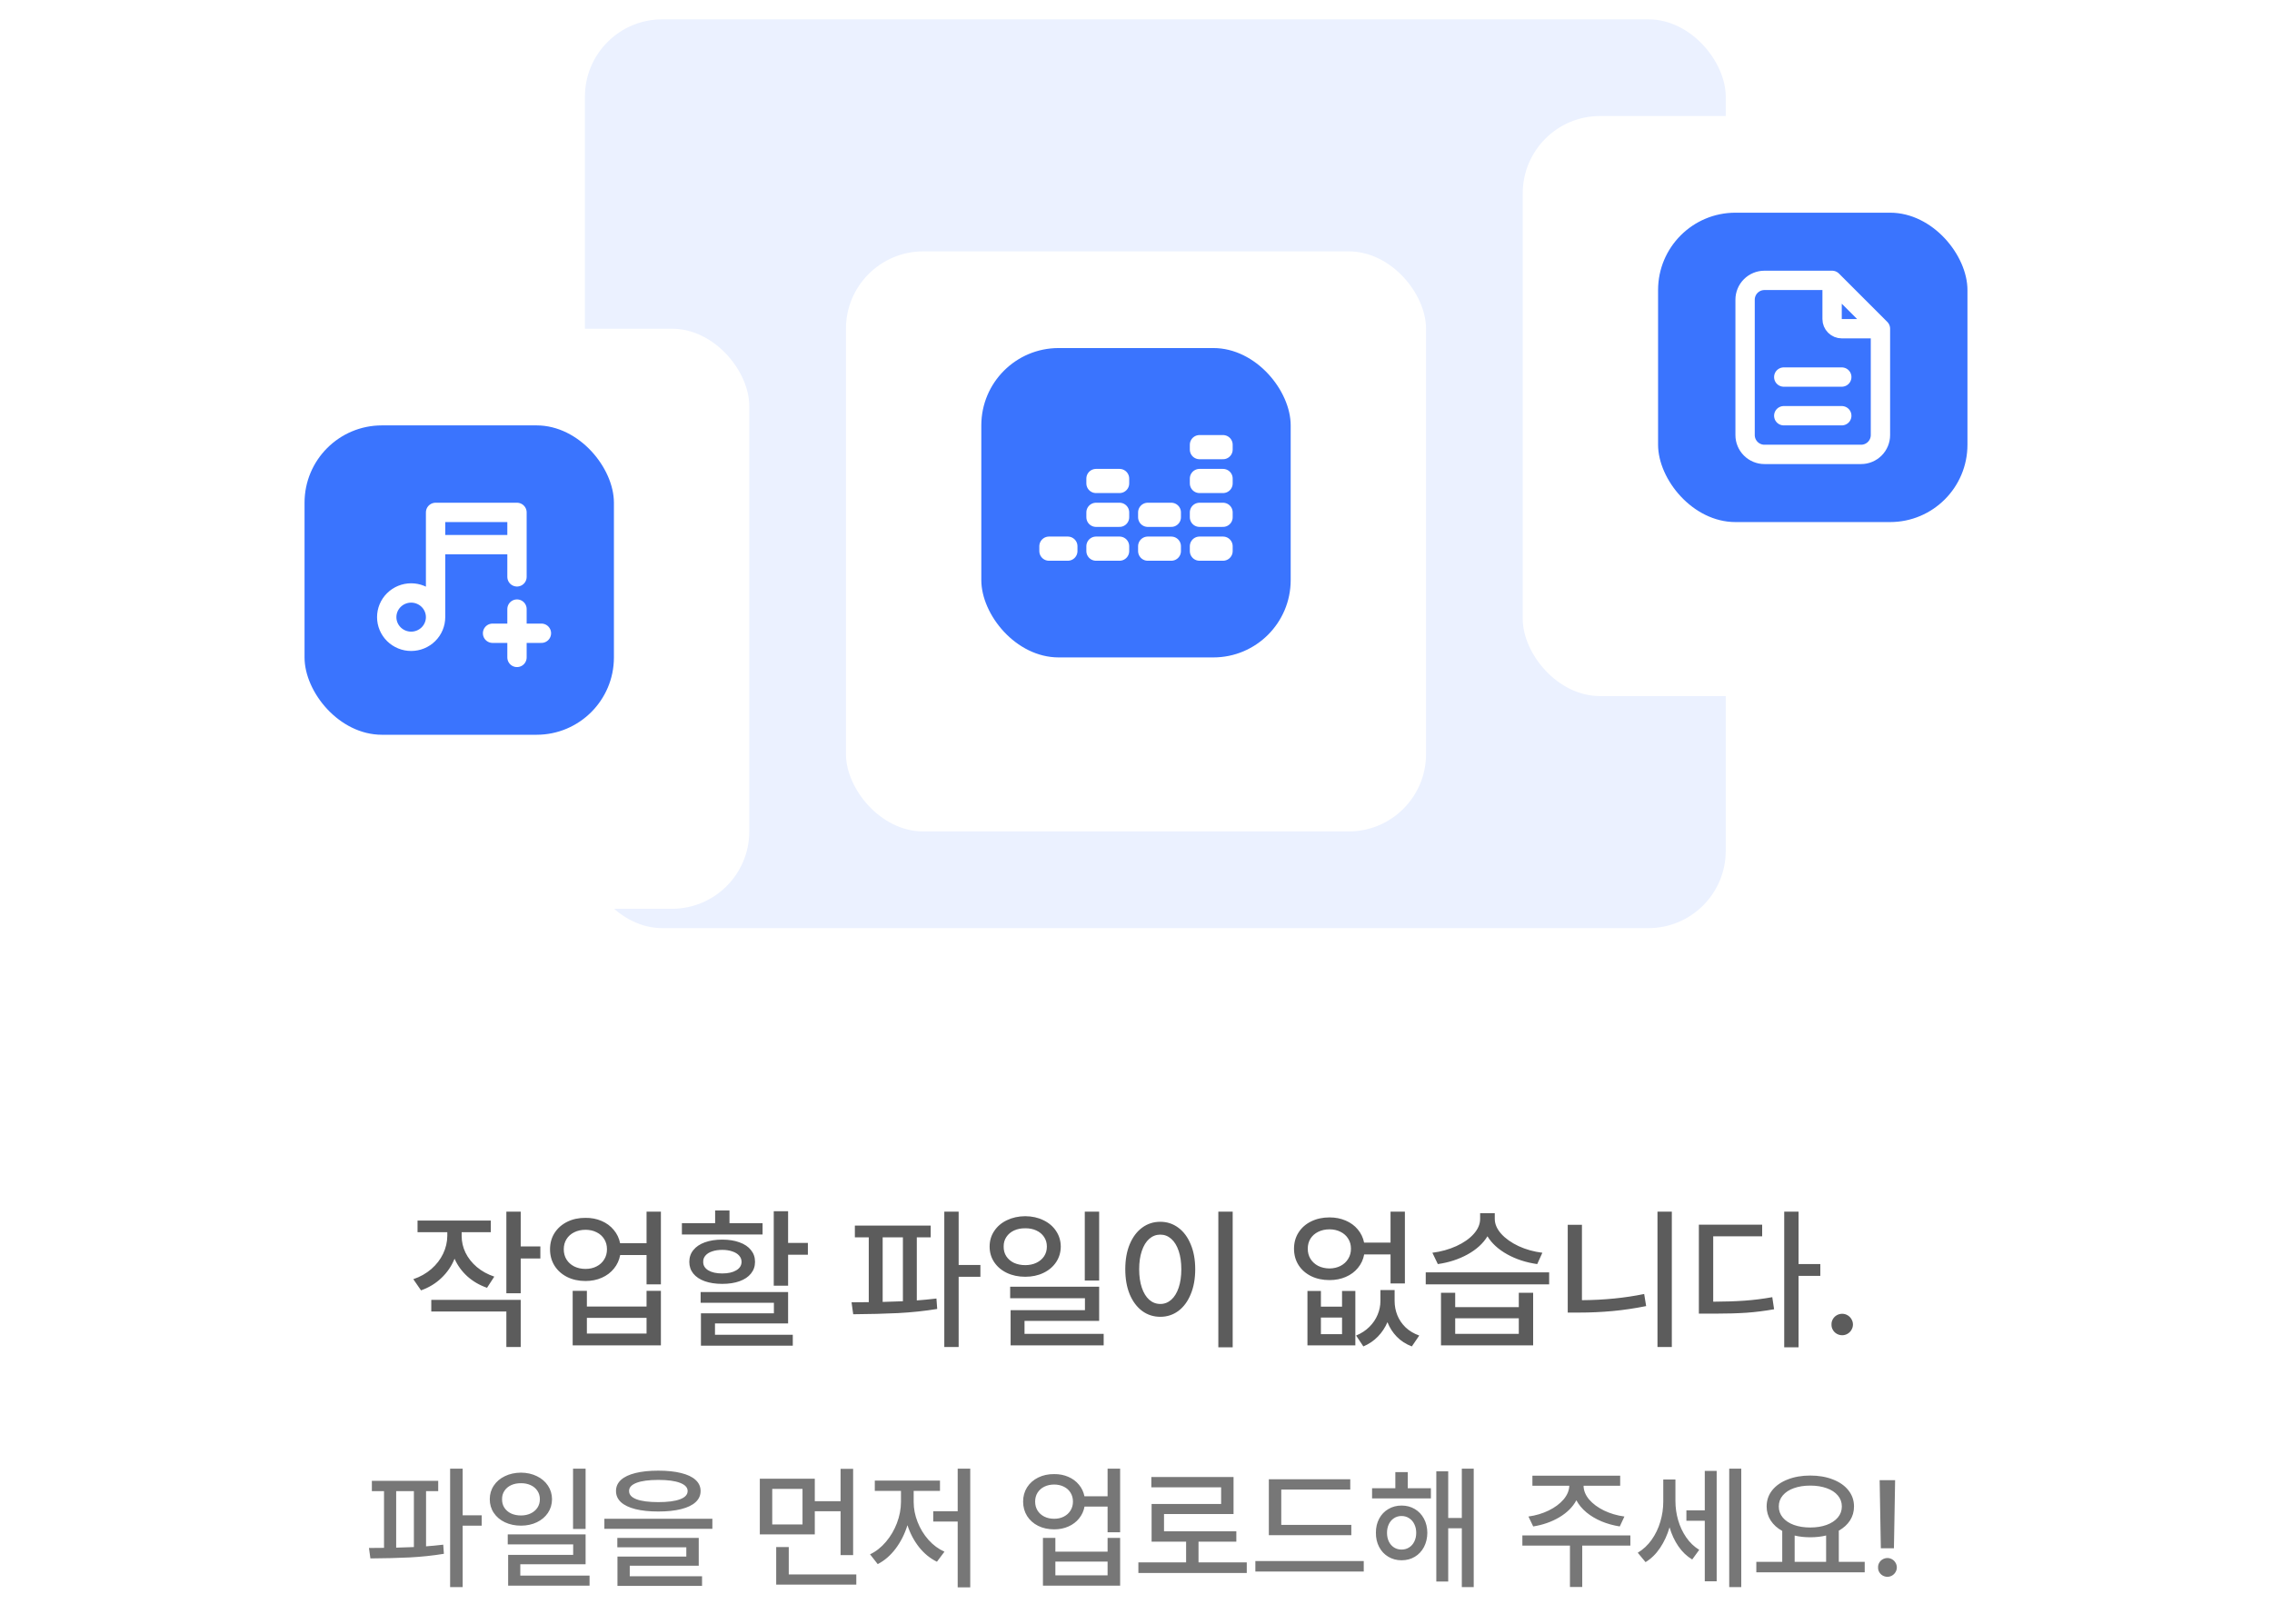 <svg width="235" height="168" viewBox="0 0 235 168" fill="none" xmlns="http://www.w3.org/2000/svg">
<rect x="60.5" y="2" width="118" height="94" rx="8" fill="#EBF1FF"/>
<g filter="url(#filter0_d_2048_15058)">
<rect x="87.5" y="22" width="60" height="60" rx="8" fill="white"/>
</g>
<rect x="101.5" y="36" width="32" height="32" rx="8" fill="#3A74FE"/>
<path d="M108.5 56.5H110.446V57H108.5V56.5Z" stroke="white" stroke-width="2" stroke-linecap="round" stroke-linejoin="round"/>
<path d="M113.365 56.5H115.797V57H113.365V56.5Z" stroke="white" stroke-width="2" stroke-linecap="round" stroke-linejoin="round"/>
<path d="M121.149 57H118.716V56.5H121.149V57Z" stroke="white" stroke-width="2" stroke-linecap="round" stroke-linejoin="round"/>
<path d="M126.5 57H124.068V56.5H126.5V57Z" stroke="white" stroke-width="2" stroke-linecap="round" stroke-linejoin="round"/>
<path d="M126.5 53H124.068V53.5H126.5V53Z" stroke="white" stroke-width="2" stroke-linecap="round" stroke-linejoin="round"/>
<path d="M126.5 49.5H124.068V50H126.5V49.5Z" stroke="white" stroke-width="2" stroke-linecap="round" stroke-linejoin="round"/>
<path d="M126.5 46H124.068V46.5H126.5V46Z" stroke="white" stroke-width="2" stroke-linecap="round" stroke-linejoin="round"/>
<path d="M121.149 53H118.716V53.5H121.149V53Z" stroke="white" stroke-width="2" stroke-linecap="round" stroke-linejoin="round"/>
<path d="M113.365 53.5H115.797V53H113.365V53.5Z" stroke="white" stroke-width="2" stroke-linecap="round" stroke-linejoin="round"/>
<path d="M113.365 49.5H115.797V50H113.365V49.5Z" stroke="white" stroke-width="2" stroke-linecap="round" stroke-linejoin="round"/>
<g filter="url(#filter1_d_2048_15058)">
<rect x="17.5" y="30" width="60" height="60" rx="8" fill="white"/>
</g>
<rect x="31.5" y="44" width="32" height="32" rx="8" fill="#3A74FE"/>
<path d="M45.053 63.833C45.053 64.496 44.786 65.132 44.313 65.601C43.839 66.07 43.196 66.333 42.526 66.333C41.856 66.333 41.214 66.07 40.74 65.601C40.266 65.132 40 64.496 40 63.833C40 63.17 40.266 62.534 40.74 62.066C41.214 61.597 41.856 61.333 42.526 61.333C43.196 61.333 43.839 61.597 44.313 62.066C44.786 62.534 45.053 63.17 45.053 63.833ZM45.053 63.833V53H53.474V59.667M45.053 56.333H53.474M50.947 65.5H56M53.474 63V68" stroke="white" stroke-width="2" stroke-linecap="round" stroke-linejoin="round"/>
<g filter="url(#filter2_d_2048_15058)">
<rect x="157.5" y="8" width="60" height="60" rx="8" fill="white"/>
</g>
<rect x="171.5" y="22" width="32" height="32" rx="8" fill="#3A74FE"/>
<path d="M189.5 29V33C189.5 33.265 189.605 33.52 189.793 33.707C189.98 33.895 190.235 34 190.5 34H194.5M189.5 29H182.5C181.97 29 181.461 29.211 181.086 29.586C180.711 29.961 180.5 30.47 180.5 31V45C180.5 45.53 180.711 46.039 181.086 46.414C181.461 46.789 181.97 47 182.5 47H192.5C193.03 47 193.539 46.789 193.914 46.414C194.289 46.039 194.5 45.53 194.5 45V34M189.5 29L194.5 34M184.5 43H190.5M184.5 39H190.5" stroke="white" stroke-width="2" stroke-linecap="round" stroke-linejoin="round"/>
<path d="M47.75 127.844C47.75 128.443 47.883 129.018 48.148 129.57C48.419 130.122 48.807 130.615 49.312 131.047C49.823 131.479 50.427 131.812 51.125 132.047L50.375 133.203C49.594 132.932 48.914 132.536 48.336 132.016C47.763 131.495 47.323 130.888 47.016 130.195C46.708 130.956 46.255 131.62 45.656 132.188C45.062 132.755 44.359 133.182 43.547 133.469L42.75 132.312C43.469 132.068 44.091 131.716 44.617 131.258C45.143 130.799 45.547 130.276 45.828 129.688C46.115 129.094 46.26 128.474 46.266 127.828V127.453H43.188V126.25H50.766V127.453H47.75V127.844ZM53.859 128.922H55.891V130.172H53.859V133.766H52.375V125.328H53.859V128.922ZM53.859 139.328H52.375V135.656H44.609V134.453H53.859V139.328ZM60.562 125.969C61.167 125.964 61.721 126.07 62.227 126.289C62.737 126.508 63.156 126.818 63.484 127.219C63.818 127.615 64.037 128.073 64.141 128.594H66.875V125.328H68.359V132.844H66.875V129.812H64.148C64.049 130.344 63.833 130.812 63.5 131.219C63.172 131.625 62.753 131.94 62.242 132.164C61.737 132.388 61.177 132.5 60.562 132.5C59.854 132.5 59.221 132.362 58.664 132.086C58.107 131.805 57.672 131.417 57.359 130.922C57.047 130.422 56.891 129.854 56.891 129.219C56.891 128.589 57.047 128.026 57.359 127.531C57.677 127.036 58.115 126.651 58.672 126.375C59.229 126.099 59.859 125.964 60.562 125.969ZM60.562 127.203C60.125 127.203 59.734 127.289 59.391 127.461C59.052 127.628 58.786 127.865 58.594 128.172C58.406 128.474 58.312 128.823 58.312 129.219C58.312 129.615 58.406 129.966 58.594 130.273C58.786 130.581 59.052 130.82 59.391 130.992C59.734 131.164 60.125 131.25 60.562 131.25C60.99 131.25 61.37 131.164 61.703 130.992C62.042 130.82 62.305 130.581 62.492 130.273C62.685 129.966 62.781 129.615 62.781 129.219C62.781 128.823 62.688 128.474 62.5 128.172C62.312 127.865 62.05 127.628 61.711 127.461C61.372 127.289 60.99 127.203 60.562 127.203ZM60.703 135.141H66.875V133.516H68.359V139.156H59.234V133.516H60.703V135.141ZM66.875 137.938V136.312H60.703V137.938H66.875ZM81.516 128.562H83.562V129.781H81.516V132.984H80.031V125.281H81.516V128.562ZM81.516 136.891H73.953V138.062H82V139.188H72.5V135.844H80.047V134.75H72.469V133.641H81.516V136.891ZM78.875 127.688H70.531V126.516H73.969V125.203H75.453V126.516H78.875V127.688ZM74.703 128.219C75.38 128.219 75.974 128.312 76.484 128.5C77 128.682 77.396 128.948 77.672 129.297C77.953 129.641 78.094 130.047 78.094 130.516C78.094 130.984 77.953 131.391 77.672 131.734C77.396 132.078 77.003 132.341 76.492 132.523C75.982 132.706 75.385 132.797 74.703 132.797C74.016 132.797 73.414 132.706 72.898 132.523C72.388 132.341 71.992 132.078 71.711 131.734C71.435 131.391 71.297 130.984 71.297 130.516C71.297 130.047 71.438 129.641 71.719 129.297C72 128.948 72.396 128.682 72.906 128.5C73.422 128.312 74.021 128.219 74.703 128.219ZM74.703 129.281C74.307 129.281 73.958 129.333 73.656 129.438C73.359 129.536 73.13 129.68 72.969 129.867C72.807 130.049 72.729 130.266 72.734 130.516C72.729 130.885 72.904 131.18 73.258 131.398C73.617 131.612 74.099 131.719 74.703 131.719C75.307 131.719 75.789 131.612 76.148 131.398C76.513 131.185 76.698 130.891 76.703 130.516C76.698 130.266 76.612 130.049 76.445 129.867C76.279 129.68 76.044 129.536 75.742 129.438C75.445 129.333 75.099 129.281 74.703 129.281ZM96.266 127.984H94.828V134.508C95.427 134.466 96.104 134.401 96.859 134.312L96.938 135.391C95.635 135.604 94.281 135.747 92.875 135.82C91.469 135.888 89.927 135.927 88.25 135.938L88.078 134.703L89.859 134.688V127.984H88.422V126.766H96.266V127.984ZM99.156 130.844H101.406V132.062H99.156V139.328H97.672V125.328H99.156V130.844ZM91.297 134.664C91.995 134.648 92.693 134.625 93.391 134.594V127.984H91.297V134.664ZM106.047 125.797C106.745 125.802 107.37 125.94 107.922 126.211C108.479 126.477 108.917 126.849 109.234 127.328C109.552 127.802 109.714 128.339 109.719 128.938C109.714 129.542 109.552 130.081 109.234 130.555C108.917 131.029 108.479 131.398 107.922 131.664C107.37 131.93 106.745 132.062 106.047 132.062C105.344 132.062 104.711 131.93 104.148 131.664C103.591 131.398 103.154 131.029 102.836 130.555C102.518 130.081 102.359 129.542 102.359 128.938C102.359 128.339 102.518 127.802 102.836 127.328C103.154 126.849 103.591 126.477 104.148 126.211C104.711 125.94 105.344 125.802 106.047 125.797ZM106.047 127.047C105.62 127.042 105.234 127.117 104.891 127.273C104.552 127.43 104.286 127.654 104.094 127.945C103.901 128.232 103.807 128.562 103.812 128.938C103.807 129.318 103.898 129.654 104.086 129.945C104.279 130.237 104.544 130.464 104.883 130.625C105.227 130.781 105.615 130.859 106.047 130.859C106.474 130.859 106.857 130.779 107.195 130.617C107.534 130.456 107.799 130.232 107.992 129.945C108.185 129.654 108.281 129.318 108.281 128.938C108.281 128.562 108.185 128.232 107.992 127.945C107.799 127.654 107.531 127.43 107.188 127.273C106.849 127.117 106.469 127.042 106.047 127.047ZM113.688 132.453H112.203V125.328H113.688V132.453ZM113.688 136.625H105.969V137.969H114.156V139.156H104.531V135.516H112.219V134.281H104.484V133.094H113.688V136.625ZM127.5 139.359H126.016V125.328H127.5V139.359ZM120.016 126.375C120.708 126.375 121.328 126.578 121.875 126.984C122.422 127.385 122.849 127.958 123.156 128.703C123.469 129.443 123.625 130.302 123.625 131.281C123.625 132.266 123.469 133.13 123.156 133.875C122.849 134.62 122.422 135.195 121.875 135.602C121.328 136.003 120.708 136.203 120.016 136.203C119.312 136.203 118.688 136.003 118.141 135.602C117.594 135.195 117.164 134.622 116.852 133.883C116.544 133.138 116.391 132.271 116.391 131.281C116.391 130.297 116.544 129.435 116.852 128.695C117.164 127.951 117.594 127.378 118.141 126.977C118.688 126.576 119.312 126.375 120.016 126.375ZM120.016 127.703C119.583 127.703 119.201 127.849 118.867 128.141C118.539 128.432 118.284 128.849 118.102 129.391C117.919 129.927 117.828 130.557 117.828 131.281C117.828 132.01 117.919 132.646 118.102 133.188C118.284 133.729 118.539 134.146 118.867 134.438C119.201 134.729 119.583 134.875 120.016 134.875C120.443 134.875 120.82 134.729 121.148 134.438C121.477 134.146 121.732 133.729 121.914 133.188C122.096 132.646 122.188 132.01 122.188 131.281C122.188 130.557 122.096 129.927 121.914 129.391C121.732 128.849 121.477 128.432 121.148 128.141C120.82 127.849 120.443 127.703 120.016 127.703ZM136.625 135.156H138.812V133.531H140.188V139.156H135.234V133.531H136.625V135.156ZM138.812 138V136.281H136.625V138H138.812ZM144.25 134.578C144.25 135.083 144.344 135.57 144.531 136.039C144.719 136.508 145.003 136.927 145.383 137.297C145.768 137.661 146.24 137.943 146.797 138.141L146.031 139.266C145.417 139.031 144.898 138.698 144.477 138.266C144.06 137.839 143.737 137.336 143.508 136.758C143.268 137.32 142.938 137.818 142.516 138.25C142.099 138.682 141.599 139.021 141.016 139.266L140.266 138.141C140.807 137.917 141.266 137.617 141.641 137.242C142.021 136.862 142.305 136.443 142.492 135.984C142.685 135.521 142.781 135.052 142.781 134.578V133.438H144.25V134.578ZM137.516 125.922C138.125 125.922 138.682 126.031 139.188 126.25C139.693 126.464 140.109 126.768 140.438 127.164C140.771 127.56 140.99 128.016 141.094 128.531H143.828V125.328H145.312V132.75H143.828V129.75H141.102C141.003 130.281 140.786 130.747 140.453 131.148C140.125 131.549 139.706 131.859 139.195 132.078C138.69 132.297 138.13 132.406 137.516 132.406C136.807 132.406 136.174 132.271 135.617 132C135.06 131.724 134.625 131.341 134.312 130.852C134 130.357 133.844 129.792 133.844 129.156C133.844 128.531 134 127.974 134.312 127.484C134.625 126.99 135.06 126.607 135.617 126.336C136.174 126.06 136.807 125.922 137.516 125.922ZM137.516 127.156C137.078 127.156 136.688 127.242 136.344 127.414C136.005 127.581 135.74 127.815 135.547 128.117C135.359 128.419 135.266 128.766 135.266 129.156C135.266 129.552 135.359 129.904 135.547 130.211C135.74 130.518 136.005 130.76 136.344 130.938C136.688 131.109 137.078 131.198 137.516 131.203C137.943 131.198 138.323 131.109 138.656 130.938C138.995 130.76 139.258 130.518 139.445 130.211C139.638 129.904 139.734 129.552 139.734 129.156C139.734 128.766 139.638 128.419 139.445 128.117C139.258 127.815 138.995 127.581 138.656 127.414C138.323 127.242 137.943 127.156 137.516 127.156ZM150.516 135.203H157.094V133.719H158.578V139.156H149.047V133.719H150.516V135.203ZM157.094 137.969V136.359H150.516V137.969H157.094ZM160.234 132.844H147.469V131.609H160.234V132.844ZM154.609 126.078C154.609 126.604 154.831 127.117 155.273 127.617C155.721 128.112 156.32 128.536 157.07 128.891C157.826 129.24 158.646 129.469 159.531 129.578L159 130.75C157.854 130.589 156.82 130.253 155.898 129.742C154.982 129.232 154.299 128.609 153.852 127.875C153.404 128.615 152.719 129.24 151.797 129.75C150.88 130.255 149.854 130.589 148.719 130.75L148.156 129.578C149.052 129.464 149.878 129.234 150.633 128.891C151.388 128.547 151.987 128.128 152.43 127.633C152.872 127.138 153.094 126.62 153.094 126.078V125.484H154.609V126.078ZM172.922 139.328H171.438V125.328H172.922V139.328ZM163.625 134.484C165.917 134.469 168.062 134.255 170.062 133.844L170.266 135.094C169.078 135.333 167.917 135.505 166.781 135.609C165.646 135.714 164.495 135.766 163.328 135.766H162.156V126.688H163.625V134.484ZM186.031 130.75H188.281V131.969H186.031V139.359H184.547V125.328H186.031V130.75ZM182.266 127.875H177.203V134.641C178.443 134.635 179.531 134.599 180.469 134.531C181.411 134.464 182.359 134.344 183.312 134.172L183.5 135.422C182.536 135.594 181.589 135.714 180.656 135.781C179.729 135.844 178.656 135.875 177.438 135.875H176.844H175.719V126.672H182.266V127.875ZM190.547 138.109C190.349 138.109 190.161 138.06 189.984 137.961C189.812 137.862 189.677 137.727 189.578 137.555C189.479 137.383 189.432 137.198 189.438 137C189.432 136.802 189.479 136.617 189.578 136.445C189.677 136.273 189.812 136.138 189.984 136.039C190.161 135.94 190.349 135.891 190.547 135.891C190.74 135.891 190.922 135.94 191.094 136.039C191.266 136.138 191.401 136.273 191.5 136.445C191.604 136.617 191.656 136.802 191.656 137C191.656 137.198 191.604 137.383 191.5 137.555C191.401 137.727 191.266 137.862 191.094 137.961C190.922 138.06 190.74 138.109 190.547 138.109Z" fill="#5C5C5C"/>
<path d="M45.326 154.236H44.068V159.944C44.592 159.908 45.185 159.851 45.846 159.773L45.914 160.717C44.775 160.904 43.59 161.029 42.359 161.093C41.129 161.152 39.78 161.186 38.312 161.195L38.162 160.115L39.721 160.102V154.236H38.463V153.17H45.326V154.236ZM47.855 156.738H49.824V157.805H47.855V164.162H46.557V151.912H47.855V156.738ZM40.978 160.081C41.589 160.067 42.2 160.047 42.81 160.02V154.236H40.978V160.081ZM53.885 152.322C54.495 152.327 55.042 152.448 55.525 152.685C56.013 152.917 56.396 153.243 56.674 153.662C56.952 154.077 57.093 154.546 57.098 155.07C57.093 155.599 56.952 156.071 56.674 156.485C56.396 156.9 56.013 157.224 55.525 157.456C55.042 157.688 54.495 157.805 53.885 157.805C53.27 157.805 52.716 157.688 52.224 157.456C51.736 157.224 51.353 156.9 51.075 156.485C50.797 156.071 50.658 155.599 50.658 155.07C50.658 154.546 50.797 154.077 51.075 153.662C51.353 153.243 51.736 152.917 52.224 152.685C52.716 152.448 53.27 152.327 53.885 152.322ZM53.885 153.416C53.511 153.411 53.174 153.478 52.873 153.614C52.577 153.751 52.344 153.947 52.176 154.202C52.007 154.453 51.925 154.742 51.93 155.07C51.925 155.403 52.005 155.697 52.169 155.952C52.338 156.207 52.57 156.406 52.866 156.547C53.167 156.684 53.507 156.752 53.885 156.752C54.258 156.752 54.593 156.681 54.89 156.54C55.186 156.399 55.418 156.203 55.587 155.952C55.755 155.697 55.84 155.403 55.84 155.07C55.84 154.742 55.755 154.453 55.587 154.202C55.418 153.947 55.184 153.751 54.883 153.614C54.587 153.478 54.254 153.411 53.885 153.416ZM60.57 158.146H59.272V151.912H60.57V158.146ZM60.57 161.797H53.816V162.973H60.98V164.012H52.559V160.826H59.285V159.746H52.518V158.707H60.57V161.797ZM68.09 152.117C69.01 152.117 69.796 152.199 70.448 152.363C71.105 152.523 71.603 152.76 71.945 153.074C72.292 153.389 72.465 153.771 72.465 154.223C72.465 154.674 72.292 155.059 71.945 155.378C71.603 155.692 71.105 155.932 70.448 156.096C69.796 156.26 69.01 156.342 68.09 156.342C67.169 156.342 66.381 156.26 65.725 156.096C65.073 155.932 64.574 155.692 64.228 155.378C63.886 155.059 63.715 154.674 63.715 154.223C63.715 153.771 63.886 153.389 64.228 153.074C64.574 152.76 65.073 152.523 65.725 152.363C66.381 152.199 67.169 152.117 68.09 152.117ZM68.09 153.074C67.115 153.074 66.365 153.174 65.841 153.375C65.317 153.576 65.059 153.858 65.068 154.223C65.064 154.596 65.319 154.881 65.834 155.077C66.353 155.273 67.106 155.371 68.09 155.371C69.07 155.371 69.819 155.273 70.339 155.077C70.863 154.881 71.125 154.596 71.125 154.223C71.125 153.858 70.861 153.576 70.332 153.375C69.808 153.174 69.061 153.074 68.09 153.074ZM73.682 158.133H62.512V157.094H73.682V158.133ZM72.273 161.947H65.137V163.041H72.615V164.039H63.865V161.004H70.988V160.047H63.852V159.076H72.273V161.947ZM84.277 155.275H86.943V151.926H88.242V160.854H86.943V156.314H84.277V158.707H78.59V152.951H84.277V155.275ZM79.875 157.682H83.006V154.004H79.875V157.682ZM88.57 163.902H80.285V160.02H81.584V162.85H88.57V163.902ZM100.355 164.189H99.057V157.381H96.527V156.314H99.057V151.912H100.355V164.189ZM94.504 155.357C94.504 156.046 94.638 156.734 94.907 157.422C95.176 158.11 95.552 158.728 96.035 159.274C96.523 159.817 97.074 160.225 97.689 160.498L96.91 161.537C96.213 161.2 95.598 160.699 95.064 160.033C94.536 159.363 94.135 158.604 93.861 157.757C93.583 158.659 93.175 159.468 92.638 160.184C92.1 160.895 91.482 161.428 90.785 161.783L89.992 160.771C90.603 160.48 91.15 160.049 91.633 159.479C92.12 158.905 92.501 158.258 92.774 157.538C93.048 156.813 93.187 156.087 93.191 155.357V154.209H90.484V153.143H97.225V154.209H94.504V155.357ZM109.037 152.473C109.566 152.468 110.051 152.562 110.493 152.753C110.94 152.944 111.307 153.215 111.594 153.566C111.885 153.913 112.077 154.314 112.168 154.77H114.561V151.912H115.859V158.488H114.561V155.836H112.175C112.088 156.301 111.899 156.711 111.607 157.066C111.32 157.422 110.953 157.698 110.507 157.894C110.065 158.09 109.575 158.188 109.037 158.188C108.417 158.188 107.864 158.067 107.376 157.825C106.888 157.579 106.508 157.24 106.234 156.807C105.961 156.369 105.824 155.872 105.824 155.316C105.824 154.765 105.961 154.273 106.234 153.84C106.512 153.407 106.895 153.07 107.383 152.828C107.87 152.587 108.422 152.468 109.037 152.473ZM109.037 153.553C108.654 153.553 108.312 153.628 108.012 153.778C107.715 153.924 107.483 154.132 107.314 154.4C107.15 154.665 107.068 154.97 107.068 155.316C107.068 155.663 107.15 155.97 107.314 156.239C107.483 156.508 107.715 156.718 108.012 156.868C108.312 157.019 108.654 157.094 109.037 157.094C109.411 157.094 109.743 157.019 110.035 156.868C110.331 156.718 110.562 156.508 110.726 156.239C110.894 155.97 110.979 155.663 110.979 155.316C110.979 154.97 110.896 154.665 110.732 154.4C110.568 154.132 110.338 153.924 110.042 153.778C109.746 153.628 109.411 153.553 109.037 153.553ZM109.16 160.498H114.561V159.076H115.859V164.012H107.875V159.076H109.16V160.498ZM114.561 162.945V161.523H109.16V162.945H114.561ZM128.957 162.699H117.746V161.605H122.682V159.459H119.113V155.562H126.305V153.84H119.086V152.773H127.59V156.602H120.398V158.393H127.877V159.459H123.967V161.605H128.957V162.699ZM139.771 158.789H131.24V153.006H139.662V154.072H132.525V157.723H139.771V158.789ZM141.057 162.549H129.846V161.469H141.057V162.549ZM148.002 154.988H141.918V153.936H144.324V152.268H145.609V153.936H148.002V154.988ZM144.967 155.727C145.482 155.727 145.94 155.847 146.341 156.089C146.742 156.326 147.056 156.659 147.284 157.087C147.512 157.511 147.628 157.996 147.633 158.543C147.628 159.094 147.512 159.587 147.284 160.02C147.056 160.448 146.742 160.783 146.341 161.024C145.94 161.266 145.482 161.387 144.967 161.387C144.461 161.387 144.005 161.266 143.6 161.024C143.194 160.783 142.877 160.446 142.649 160.013C142.422 159.58 142.31 159.09 142.314 158.543C142.31 158.001 142.422 157.515 142.649 157.087C142.877 156.659 143.194 156.326 143.6 156.089C144.005 155.847 144.461 155.727 144.967 155.727ZM144.967 156.807C144.675 156.807 144.415 156.882 144.188 157.032C143.96 157.178 143.782 157.383 143.654 157.647C143.527 157.912 143.463 158.21 143.463 158.543C143.463 158.885 143.527 159.188 143.654 159.452C143.782 159.712 143.96 159.915 144.188 160.061C144.415 160.206 144.675 160.279 144.967 160.279C145.258 160.279 145.518 160.206 145.746 160.061C145.979 159.915 146.159 159.712 146.286 159.452C146.418 159.188 146.484 158.885 146.484 158.543C146.484 158.21 146.418 157.912 146.286 157.647C146.159 157.383 145.979 157.178 145.746 157.032C145.514 156.882 145.254 156.807 144.967 156.807ZM152.432 164.162H151.201V158.078H149.793V163.588H148.562V152.186H149.793V157.012H151.201V151.912H152.432V164.162ZM168.633 159.869H163.656V164.148H162.385V159.869H157.463V158.816H168.633V159.869ZM167.58 153.676H163.793C163.798 154.173 163.989 154.646 164.367 155.098C164.75 155.544 165.263 155.925 165.905 156.239C166.548 156.549 167.252 156.757 168.018 156.861L167.539 157.887C166.869 157.782 166.238 157.606 165.646 157.36C165.053 157.11 164.534 156.8 164.087 156.431C163.64 156.057 163.294 155.64 163.048 155.18C162.679 155.872 162.093 156.458 161.291 156.937C160.493 157.41 159.591 157.727 158.584 157.887L158.092 156.861C158.848 156.757 159.546 156.549 160.184 156.239C160.826 155.925 161.339 155.544 161.722 155.098C162.104 154.646 162.303 154.173 162.316 153.676H158.502V152.637H167.58V153.676ZM173.295 155.262C173.295 155.927 173.388 156.586 173.575 157.237C173.762 157.884 174.04 158.477 174.409 159.015C174.778 159.552 175.227 159.983 175.756 160.307L175.031 161.305C174.475 160.972 173.999 160.519 173.603 159.944C173.206 159.366 172.901 158.709 172.687 157.976C172.454 158.773 172.126 159.486 171.702 160.115C171.283 160.74 170.784 161.227 170.205 161.578L169.398 160.607C169.959 160.27 170.438 159.824 170.834 159.268C171.23 158.707 171.529 158.087 171.729 157.408C171.935 156.725 172.037 156.027 172.037 155.316V153.033H173.295V155.262ZM180.104 164.162H178.859V151.912H180.104V164.162ZM177.561 163.561H176.33V157.299H174.43V156.219H176.33V152.145H177.561V163.561ZM192.873 162.631H181.662V161.551H184.342V158.352C183.831 158.069 183.435 157.711 183.152 157.278C182.87 156.845 182.729 156.36 182.729 155.822C182.729 155.189 182.92 154.631 183.303 154.147C183.69 153.664 184.226 153.291 184.909 153.026C185.593 152.757 186.37 152.623 187.24 152.623C188.115 152.623 188.895 152.757 189.578 153.026C190.266 153.291 190.802 153.664 191.185 154.147C191.572 154.631 191.766 155.189 191.766 155.822C191.766 156.355 191.629 156.836 191.355 157.265C191.082 157.688 190.695 158.042 190.193 158.324V161.551H192.873V162.631ZM187.24 153.662C186.602 153.662 186.037 153.751 185.545 153.929C185.053 154.102 184.67 154.353 184.396 154.681C184.123 155.004 183.986 155.385 183.986 155.822C183.986 156.255 184.123 156.636 184.396 156.964C184.67 157.292 185.053 157.547 185.545 157.729C186.037 157.907 186.602 157.996 187.24 157.996C187.874 157.996 188.437 157.907 188.929 157.729C189.425 157.547 189.813 157.292 190.091 156.964C190.369 156.636 190.508 156.255 190.508 155.822C190.508 155.389 190.369 155.009 190.091 154.681C189.817 154.353 189.432 154.102 188.936 153.929C188.443 153.751 187.878 153.662 187.24 153.662ZM188.881 161.551V158.823C188.384 158.946 187.837 159.008 187.24 159.008C186.666 159.008 186.128 158.949 185.627 158.83V161.551H188.881ZM195.895 160.143H194.541L194.418 153.102H196.018L195.895 160.143ZM195.225 163.096C195.051 163.096 194.887 163.052 194.732 162.966C194.582 162.879 194.464 162.761 194.377 162.61C194.29 162.46 194.249 162.298 194.254 162.125C194.249 161.952 194.29 161.79 194.377 161.64C194.464 161.489 194.582 161.371 194.732 161.284C194.887 161.198 195.051 161.154 195.225 161.154C195.393 161.154 195.553 161.198 195.703 161.284C195.854 161.371 195.972 161.489 196.059 161.64C196.15 161.79 196.195 161.952 196.195 162.125C196.195 162.298 196.15 162.46 196.059 162.61C195.972 162.761 195.854 162.879 195.703 162.966C195.553 163.052 195.393 163.096 195.225 163.096Z" fill="#777777"/>
<defs>
<filter id="filter0_d_2048_15058" x="75.5" y="14" width="84" height="84" filterUnits="userSpaceOnUse" color-interpolation-filters="sRGB">
<feFlood flood-opacity="0" result="BackgroundImageFix"/>
<feColorMatrix in="SourceAlpha" type="matrix" values="0 0 0 0 0 0 0 0 0 0 0 0 0 0 0 0 0 0 127 0" result="hardAlpha"/>
<feMorphology radius="4" operator="dilate" in="SourceAlpha" result="effect1_dropShadow_2048_15058"/>
<feOffset dy="4"/>
<feGaussianBlur stdDeviation="4"/>
<feComposite in2="hardAlpha" operator="out"/>
<feColorMatrix type="matrix" values="0 0 0 0 0 0 0 0 0 0 0 0 0 0 0 0 0 0 0.04 0"/>
<feBlend mode="normal" in2="BackgroundImageFix" result="effect1_dropShadow_2048_15058"/>
<feBlend mode="normal" in="SourceGraphic" in2="effect1_dropShadow_2048_15058" result="shape"/>
</filter>
<filter id="filter1_d_2048_15058" x="5.5" y="22" width="84" height="84" filterUnits="userSpaceOnUse" color-interpolation-filters="sRGB">
<feFlood flood-opacity="0" result="BackgroundImageFix"/>
<feColorMatrix in="SourceAlpha" type="matrix" values="0 0 0 0 0 0 0 0 0 0 0 0 0 0 0 0 0 0 127 0" result="hardAlpha"/>
<feMorphology radius="4" operator="dilate" in="SourceAlpha" result="effect1_dropShadow_2048_15058"/>
<feOffset dy="4"/>
<feGaussianBlur stdDeviation="4"/>
<feComposite in2="hardAlpha" operator="out"/>
<feColorMatrix type="matrix" values="0 0 0 0 0 0 0 0 0 0 0 0 0 0 0 0 0 0 0.04 0"/>
<feBlend mode="normal" in2="BackgroundImageFix" result="effect1_dropShadow_2048_15058"/>
<feBlend mode="normal" in="SourceGraphic" in2="effect1_dropShadow_2048_15058" result="shape"/>
</filter>
<filter id="filter2_d_2048_15058" x="145.5" y="0" width="84" height="84" filterUnits="userSpaceOnUse" color-interpolation-filters="sRGB">
<feFlood flood-opacity="0" result="BackgroundImageFix"/>
<feColorMatrix in="SourceAlpha" type="matrix" values="0 0 0 0 0 0 0 0 0 0 0 0 0 0 0 0 0 0 127 0" result="hardAlpha"/>
<feMorphology radius="4" operator="dilate" in="SourceAlpha" result="effect1_dropShadow_2048_15058"/>
<feOffset dy="4"/>
<feGaussianBlur stdDeviation="4"/>
<feComposite in2="hardAlpha" operator="out"/>
<feColorMatrix type="matrix" values="0 0 0 0 0 0 0 0 0 0 0 0 0 0 0 0 0 0 0.04 0"/>
<feBlend mode="normal" in2="BackgroundImageFix" result="effect1_dropShadow_2048_15058"/>
<feBlend mode="normal" in="SourceGraphic" in2="effect1_dropShadow_2048_15058" result="shape"/>
</filter>
</defs>
</svg>
